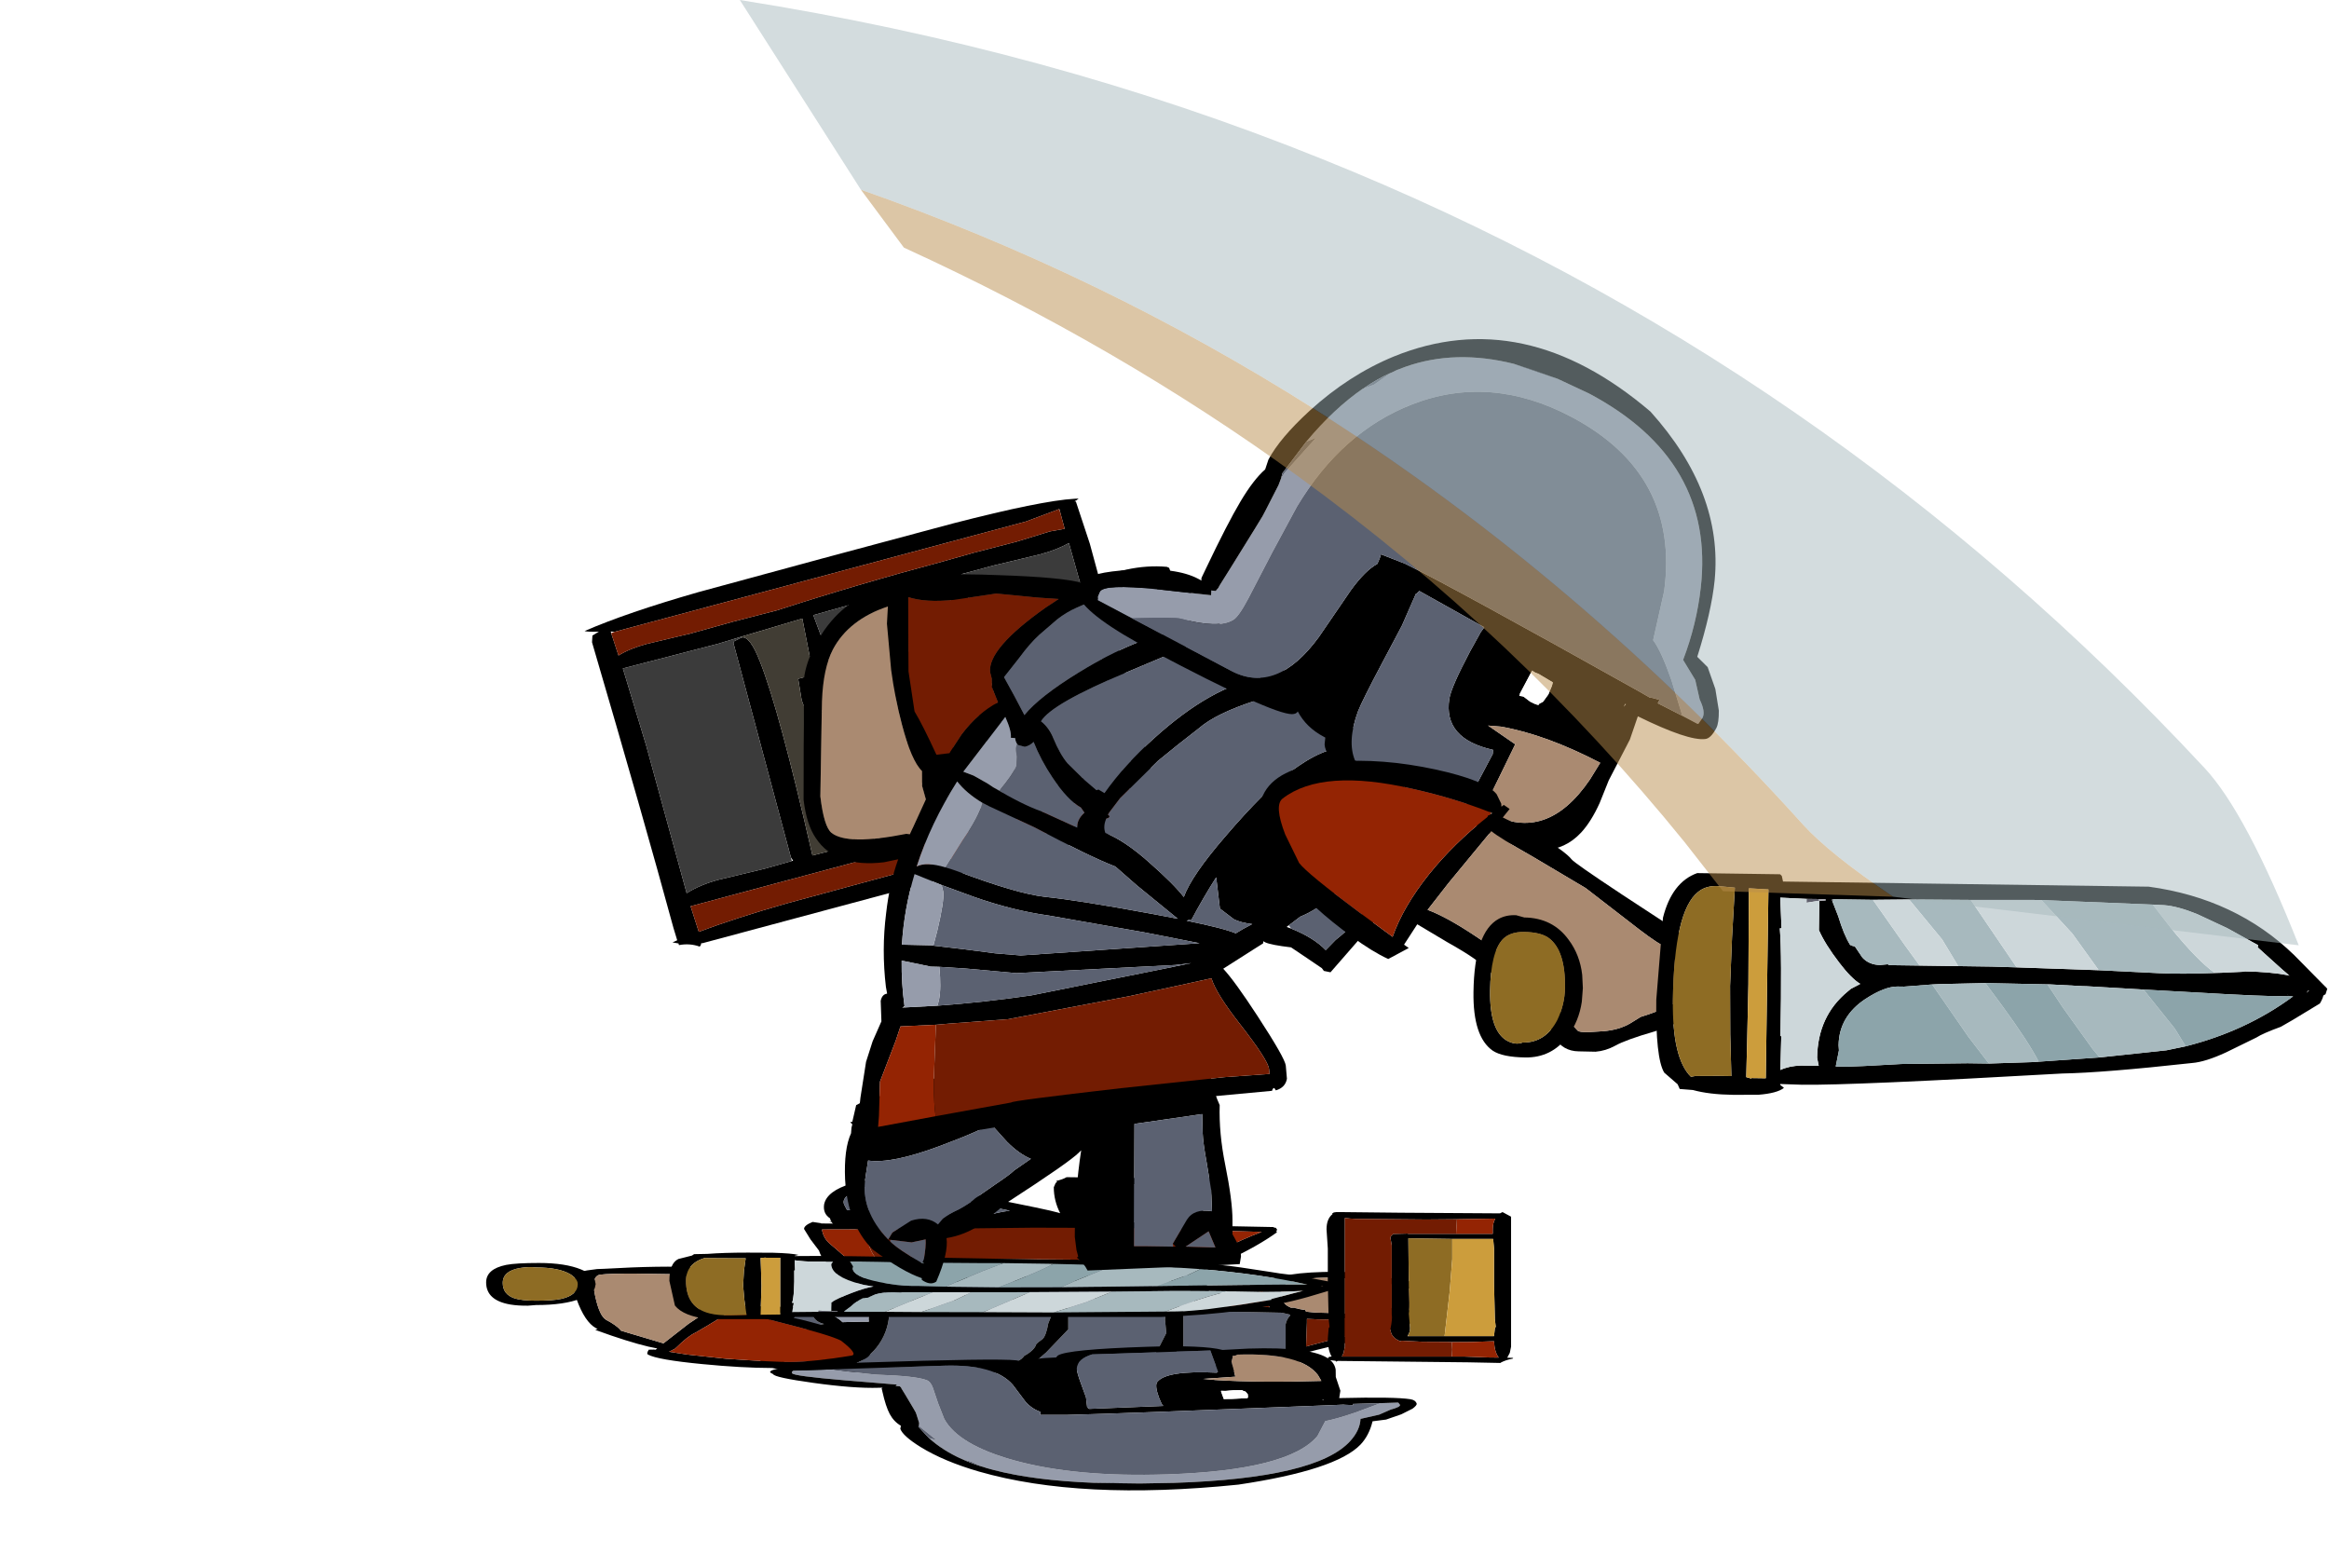 <?xml version="1.0" encoding="UTF-8" standalone="no"?>
<svg xmlns:ffdec="https://www.free-decompiler.com/flash" xmlns:xlink="http://www.w3.org/1999/xlink" ffdec:objectType="frame" height="183.9px" width="273.25px" xmlns="http://www.w3.org/2000/svg">
  <g transform="matrix(1.0, 0.0, 0.0, 1.0, 127.65, 148.6)">
    <filter id="filter0">
      <feOffset dx="3.536" dy="3.535" in="SourceGraphic" result="filterResult0"/>
      <feColorMatrix in="filterResult0" result="filterResult1" type="matrix" values="0 0 0 0 0.0,0 0 0 0 0.0,0 0 0 0 0.0,0 0 0 1 0"/>
      <feColorMatrix in="filterResult1" result="filterResult2" type="matrix" values="1 0 0 0 0,0 1 0 0 0,0 0 1 0 0,0 0 0 0.297 0"/>
    </filter>
    <use ffdec:characterId="309" filter="url(#filter0)" height="152.55" id="shadowMC" transform="matrix(1.0, 0.0, 0.0, -0.3, -127.65, 35.278)" width="267.25" xlink:href="#sprite0"/>
    <use ffdec:characterId="195" height="34.0" transform="matrix(1.0, 0.0, 0.0, 1.0, -28.5, -32.05)" width="46.45" xlink:href="#shape0"/>
    <use ffdec:characterId="196" height="60.5" transform="matrix(0.259, 0.966, -0.966, 0.259, -0.878, -91.205)" width="40.25" xlink:href="#shape6"/>
    <use ffdec:characterId="297" height="65.85" transform="matrix(0.993, -0.118, 0.118, 0.993, -36.255, -79.06)" width="68.5" xlink:href="#shape7"/>
    <use ffdec:characterId="198" height="55.8" transform="matrix(0.882, 0.467, -0.467, 0.882, 22.557, -124.496)" width="74.05" xlink:href="#shape2"/>
    <use ffdec:characterId="298" height="51.75" transform="matrix(0.789, -0.609, 0.609, 0.789, 17.402, -53.56)" width="32.7" xlink:href="#shape8"/>
    <use ffdec:characterId="200" height="100.35" transform="matrix(-0.014, 0.998, -0.998, -0.014, 145.576, -45.131)" width="26.0" xlink:href="#shape5"/>
    <use ffdec:characterId="310" height="116.95" transform="matrix(1.0, 0.0, 0.0, 1.0, -40.85, -148.6)" width="182.9" xlink:href="#shape9"/>
  </g>
  <defs>
    <g id="sprite0" transform="matrix(1.0, 0.0, 0.0, 1.0, 121.65, 148.6)">
      <use ffdec:characterId="195" height="34.0" transform="matrix(1.0, 0.0, 0.0, 1.0, -28.5, -32.05)" width="46.45" xlink:href="#shape0"/>
      <use ffdec:characterId="295" height="59.55" transform="matrix(1.0, 0.0, 0.0, 1.0, -36.85, -76.55)" width="80.5" xlink:href="#shape1"/>
      <use ffdec:characterId="198" height="55.8" transform="matrix(0.994, 0.109, -0.109, 0.994, -29.281, -126.248)" width="74.05" xlink:href="#shape2"/>
      <use ffdec:characterId="199" height="46.8" transform="matrix(0.877, 0.479, -0.479, 0.877, -42.934, -81.989)" width="25.3" xlink:href="#shape3"/>
      <use ffdec:characterId="296" height="59.0" transform="matrix(1.0, 0.0, 0.0, 1.0, 30.45, -72.2)" width="21.9" xlink:href="#shape4"/>
      <use ffdec:characterId="200" height="100.35" transform="matrix(0.0, 1.0, -1.0, 0.0, 32.2, -55.05)" width="26.0" xlink:href="#shape5"/>
    </g>
    <g id="shape0" transform="matrix(1.0, 0.0, 0.0, 1.0, 29.45, 30.75)">
      <path d="M12.95 -26.5 Q12.9 -23.45 13.5 -20.7 13.9 -18.95 14.5 -17.65 14.4 -14.35 15.15 -10.65 16.0 -6.45 16.0 -4.15 L16.0 -2.5 16.2 -2.15 Q17.0 -0.8 17.0 0.1 L16.85 1.0 14.95 1.1 -1.0 1.75 Q-1.45 0.85 -2.25 0.25 L-2.1 0.1 -2.3 -0.65 -2.5 -2.2 Q-2.5 -7.45 -1.75 -12.35 L-2.0 -12.1 Q-3.15 -10.95 -10.25 -6.35 L-13.55 -3.65 Q-15.4 -2.4 -17.55 -2.05 -17.3 -0.3 -18.75 3.05 -19.45 3.55 -20.45 2.85 L-20.45 2.65 Q-22.7 1.9 -26.2 -0.7 -29.15 -3.65 -29.45 -8.95 -29.6 -12.5 -28.75 -14.35 L-28.7 -15.0 -28.6 -15.4 -28.85 -15.65 -28.6 -15.7 -28.15 -17.65 -26.9 -18.3 -26.3 -18.3 -24.75 -18.95 -22.7 -19.4 Q-19.2 -20.1 -17.0 -22.3 L-15.95 -22.65 Q-12.55 -25.45 -9.55 -26.65 -3.2 -29.1 1.3 -24.6 L1.55 -24.35 Q3.4 -28.25 5.9 -29.95 8.6 -31.75 10.8 -29.6 L12.95 -26.5 M9.0 -1.4 L10.65 -4.2 Q11.5 -5.55 13.6 -5.2 L13.5 -7.7 12.95 -11.05 Q12.55 -13.2 12.5 -14.45 L12.45 -16.6 11.75 -16.5 4.5 -15.45 4.45 -1.1 5.85 -1.1 9.0 -1.05 9.05 -1.05 9.35 -1.05 9.0 -1.4 M14.0 -0.95 L13.2 -2.85 10.5 -1.05 14.0 -0.95 M-12.4 -15.5 Q-13.25 -14.75 -18.35 -12.85 -23.95 -10.75 -26.75 -11.15 L-27.05 -9.25 Q-27.7 -5.3 -24.4 -1.9 L-24.15 -1.65 Q-23.2 -0.7 -20.4 0.9 -20.35 0.85 -20.25 0.95 L-20.2 0.4 Q-19.95 -1.05 -20.0 -1.9 L-21.65 -1.55 -24.15 -1.85 Q-24.25 -1.85 -24.35 -1.95 L-23.9 -2.7 -21.7 -4.1 Q-19.8 -4.7 -18.55 -3.65 L-18.0 -4.3 Q-17.55 -4.75 -16.05 -5.45 -14.7 -6.2 -14.2 -6.7 L-11.9 -8.3 Q-10.1 -9.5 -9.6 -10.0 L-7.65 -11.35 Q-9.0 -11.9 -10.45 -13.35 L-12.3 -15.4 -12.35 -15.55 -12.4 -15.5" fill="#000000" fill-rule="evenodd" stroke="none"/>
      <path d="M9.05 -1.05 L9.0 -1.05 5.85 -1.1 4.45 -1.1 4.5 -15.45 11.75 -16.5 12.45 -16.6 12.5 -14.45 Q12.55 -13.2 12.95 -11.05 L13.5 -7.7 13.6 -5.2 Q11.5 -5.55 10.65 -4.2 L9.0 -1.4 9.05 -1.05 M14.0 -0.95 L10.5 -1.05 13.2 -2.85 14.0 -0.95 M-24.4 -1.9 Q-27.7 -5.3 -27.05 -9.25 L-26.75 -11.15 Q-23.95 -10.75 -18.35 -12.85 -13.25 -14.75 -12.4 -15.5 L-12.3 -15.4 -10.45 -13.35 Q-9.0 -11.9 -7.65 -11.35 L-9.6 -10.0 Q-10.1 -9.5 -11.9 -8.3 L-14.2 -6.7 Q-14.7 -6.2 -16.05 -5.45 -17.55 -4.75 -18.0 -4.3 L-18.55 -3.65 Q-19.8 -4.7 -21.7 -4.1 L-23.9 -2.7 -24.35 -1.95 -24.4 -1.9 M-24.15 -1.85 L-21.65 -1.55 -20.0 -1.9 Q-19.95 -1.05 -20.2 0.4 L-20.4 0.9 Q-23.2 -0.7 -24.15 -1.65 L-24.15 -1.85" fill="#5b6171" fill-rule="evenodd" stroke="none"/>
    </g>
    <g id="shape1" transform="matrix(1.0, 0.0, 0.0, 1.0, 30.75, 21.75)">
      <path d="M18.35 -17.8 Q18.85 -17.9 18.5 -18.2 L24.95 -18.6 30.45 -18.7 30.75 -17.9 Q31.75 -15.3 31.75 -14.5 L31.75 -2.3 Q31.85 -0.35 32.3 1.25 L32.25 1.5 31.3 2.25 27.75 2.5 19.75 2.85 19.75 -10.95 Q19.05 -12.05 18.5 -14.9 L18.05 -16.7 18.6 -16.6 18.35 -17.8 M16.4 -17.0 L16.25 -16.2 Q16.25 -14.6 16.95 -10.95 L17.75 -5.7 17.6 -0.4 Q17.6 0.75 17.75 1.75 9.65 1.7 6.25 1.9 L6.25 -4.25 3.65 -13.3 2.1 -17.75 16.4 -17.0 M1.05 -14.7 Q2.3 -12.4 2.5 -10.0 L2.75 -9.25 3.25 -8.0 Q3.65 -6.65 3.9 -1.95 L4.3 1.4 4.0 1.4 2.0 1.7 -6.85 1.35 -11.25 1.5 -14.75 1.75 Q-14.9 -5.75 -16.25 -11.4 -17.5 -16.55 -19.6 -18.75 L-9.95 -19.1 -4.25 -19.2 -4.25 -19.35 -3.5 -19.2 -0.7 -19.25 -0.3 -17.55 Q0.65 -16.5 1.0 -15.0 L1.05 -14.7 M16.9 4.25 Q16.45 5.5 16.35 7.9 L-11.85 6.75 -15.15 6.55 -15.15 5.7 -15.15 4.25 -7.6 3.4 2.8 3.75 2.9 4.1 3.05 4.25 16.9 4.25 M16.25 10.35 L16.1 14.45 Q-3.45 14.65 -15.4 13.85 L-15.25 9.15 -15.2 8.8 -5.85 9.35 16.25 10.35 M-15.5 15.9 L-3.25 16.25 11.0 16.85 16.0 16.65 15.85 20.35 7.8 20.7 -1.6 21.0 -15.65 20.6 -15.5 16.2 -15.5 15.9 M-28.65 -13.8 Q-28.2 -16.4 -25.15 -18.4 -24.15 -18.15 -23.3 -17.75 -24.55 -17.15 -25.0 -15.05 L-25.25 -10.35 -25.45 -8.85 Q-25.55 -7.15 -25.15 -5.75 -24.45 -3.3 -22.4 -2.15 -23.55 -1.3 -23.8 1.9 L-28.45 2.2 -28.85 -2.1 Q-29.1 -5.5 -28.75 -7.95 -28.95 -12.0 -28.65 -13.8" fill="#5b6171" fill-rule="evenodd" stroke="none"/>
      <path d="M16.4 -17.0 L2.1 -17.75 3.65 -13.3 6.25 -4.25 6.25 1.9 Q9.65 1.7 17.75 1.75 17.6 0.75 17.6 -0.4 L17.75 -5.7 16.95 -10.95 Q16.25 -14.6 16.25 -16.2 L16.4 -17.0 M18.35 -17.8 L18.6 -16.6 18.05 -16.7 18.5 -14.9 Q19.05 -12.05 19.75 -10.95 L19.75 2.85 27.75 2.5 31.3 2.25 32.25 1.5 32.3 1.25 Q31.85 -0.35 31.75 -2.3 L31.75 -14.5 Q31.75 -15.3 30.75 -17.9 L30.45 -18.7 24.95 -18.6 18.5 -18.2 Q18.85 -17.9 18.35 -17.8 M14.75 -19.6 Q14.8 -20.4 15.05 -20.5 L17.65 -20.75 29.85 -20.75 30.0 -21.2 31.25 -20.75 31.8 -20.75 32.05 -20.6 32.25 -19.75 32.25 -19.65 Q33.45 -17.75 33.95 -13.55 36.6 -11.15 41.1 -7.9 43.35 -5.95 44.4 -3.8 46.7 -2.3 48.2 1.15 49.75 4.55 49.75 7.9 49.75 11.75 49.3 12.4 48.4 13.65 42.25 16.75 L41.5 16.5 Q40.05 18.25 37.75 18.25 31.05 18.25 29.5 13.85 L29.45 13.65 Q27.65 13.1 25.05 10.5 L24.35 9.75 24.0 9.9 22.85 10.15 22.75 10.75 Q22.25 15.25 22.25 18.25 L21.95 18.45 22.05 18.75 Q23.05 19.8 24.65 22.3 28.5 28.25 30.75 33.75 L30.65 33.95 30.75 34.75 30.6 35.45 Q30.4 35.45 30.3 35.75 L21.15 36.35 2.25 37.75 -8.2 37.8 Q-11.55 37.7 -12.25 37.05 -12.4 36.9 -17.6 37.0 L-22.75 37.15 -22.75 37.25 -23.75 37.75 Q-24.75 36.4 -24.75 35.0 L-24.0 30.95 -23.0 26.55 Q-22.75 23.95 -22.3 22.4 L-21.85 21.3 -22.7 20.75 -22.75 19.55 -22.55 19.5 -22.55 19.4 Q-23.5 18.45 -23.75 15.15 L-23.75 10.4 -23.9 4.15 -29.2 4.75 -29.25 4.75 -29.95 4.75 -30.1 4.5 -30.25 3.5 -30.2 2.7 -30.1 2.55 -30.6 -0.35 -30.75 -5.7 Q-30.75 -12.5 -30.2 -15.2 -28.9 -21.3 -24.95 -20.25 L-24.0 -20.45 -23.95 -20.5 -19.25 -21.0 -16.85 -21.2 -0.45 -21.25 0.25 -21.75 1.05 -20.2 5.95 -20.15 12.75 -19.75 14.75 -19.6 M1.05 -14.7 L1.0 -15.0 Q0.65 -16.5 -0.3 -17.55 L-0.7 -19.25 -3.5 -19.2 -4.25 -19.35 -4.25 -19.2 -9.95 -19.1 -19.6 -18.75 Q-17.5 -16.55 -16.25 -11.4 -14.9 -5.75 -14.75 1.75 L-11.25 1.5 -6.85 1.35 2.0 1.7 4.0 1.4 4.3 1.4 3.9 -1.95 Q3.65 -6.65 3.25 -8.0 L2.75 -9.25 2.5 -10.0 Q2.3 -12.4 1.05 -14.7 M35.5 -0.35 Q37.35 -0.55 39.1 0.15 40.6 0.45 41.8 1.3 41.9 0.55 42.8 -0.25 L43.2 -0.55 Q42.8 -3.7 37.75 -7.8 L34.15 -10.95 34.25 -1.6 34.25 -0.15 35.5 -0.35 M45.25 2.25 L44.95 2.2 44.25 4.05 43.65 4.2 43.75 6.15 Q43.75 10.35 43.25 12.55 L42.75 14.25 44.5 13.05 Q47.75 10.9 47.75 8.25 47.75 6.2 45.65 2.1 L45.55 1.95 45.25 2.25 M41.75 6.5 L41.05 4.55 40.25 3.05 39.65 2.65 Q39.0 2.0 38.55 2.0 L35.3 2.3 34.15 2.65 34.05 3.3 33.25 3.75 33.25 3.7 33.1 3.95 Q32.9 3.95 32.8 4.25 L32.35 4.25 32.05 4.75 Q31.25 6.25 31.25 9.25 31.25 11.4 31.5 12.6 L31.75 12.75 31.65 13.0 31.75 13.3 Q33.0 16.0 37.4 16.0 40.2 16.0 41.25 11.25 L41.75 6.5 M27.25 4.75 L24.75 4.75 24.3 5.2 24.35 5.2 24.3 5.5 24.15 5.6 23.95 6.25 24.85 7.1 25.8 8.5 28.45 10.25 29.05 10.7 29.25 9.1 Q29.25 6.2 29.9 4.4 L27.25 4.75 M22.2 4.75 L22.25 4.8 22.25 4.75 22.2 4.75 M16.35 7.9 L20.95 7.9 21.0 7.55 21.1 4.75 18.55 4.75 18.4 4.6 Q18.25 4.4 18.25 3.8 L17.75 4.25 16.9 4.25 3.05 4.25 2.9 4.1 2.8 3.75 -7.6 3.4 -15.15 4.25 -15.2 4.3 -16.25 4.75 Q-17.35 2.6 -17.15 -1.25 L-18.0 -1.25 -20.25 -1.45 Q-20.4 -0.7 -21.2 0.9 L-21.4 1.4 -21.55 6.55 Q-19.55 6.3 -15.15 6.55 L-11.85 6.75 16.35 7.9 M23.25 34.4 L28.95 33.85 Q26.95 31.4 23.9 26.4 L21.05 21.5 20.25 21.75 17.35 22.4 12.75 22.85 -1.5 23.25 -12.25 22.85 -15.8 22.65 -16.95 22.5 -18.95 22.0 -19.3 21.95 Q-19.65 23.4 -21.75 29.3 -22.5 31.5 -22.65 34.8 L-17.25 34.85 -14.1 34.9 2.15 35.5 Q12.55 35.5 17.1 35.15 L18.5 35.0 18.65 34.95 18.85 34.95 23.25 34.4 M16.1 14.45 L20.25 14.4 Q20.25 12.9 20.6 10.3 L17.75 10.35 16.25 10.35 -5.85 9.35 -15.2 8.8 -21.65 8.45 -21.75 10.15 -21.5 13.45 -18.2 13.65 -15.4 13.85 Q-3.45 14.65 16.1 14.45 M16.0 16.65 L11.0 16.85 -3.25 16.25 -15.5 15.9 -20.0 15.9 -20.75 16.35 -21.15 16.2 -20.8 18.65 -20.2 19.3 -18.9 19.5 -18.2 20.15 -15.65 20.6 -1.6 21.0 7.8 20.7 15.85 20.35 16.75 20.25 19.55 19.5 19.5 18.55 19.5 18.5 Q20.25 17.75 20.25 16.4 L16.0 16.65 M-28.65 -13.8 Q-28.95 -12.0 -28.75 -7.95 -29.1 -5.5 -28.85 -2.1 L-28.45 2.2 -23.8 1.9 Q-23.55 -1.3 -22.4 -2.15 -24.45 -3.3 -25.15 -5.75 -25.55 -7.15 -25.45 -8.85 L-25.25 -10.35 -25.0 -15.05 Q-24.55 -17.15 -23.3 -17.75 -24.15 -18.15 -25.15 -18.4 -28.2 -16.4 -28.65 -13.8" fill="#000000" fill-rule="evenodd" stroke="none"/>
      <path d="M45.65 2.1 Q47.75 6.2 47.75 8.25 47.75 10.9 44.5 13.05 L42.75 14.25 43.25 12.55 Q43.75 10.35 43.75 6.15 L43.65 4.2 44.25 4.05 44.95 2.2 45.25 2.25 45.65 2.1 M41.75 6.5 L41.25 11.25 Q40.2 16.0 37.4 16.0 33.0 16.0 31.75 13.3 L31.65 13.0 31.75 12.75 31.5 12.6 Q31.25 11.4 31.25 9.25 31.25 6.25 32.05 4.75 L32.35 4.25 32.8 4.25 Q32.9 3.95 33.1 3.95 L33.25 3.7 33.25 3.75 34.05 3.3 34.15 2.65 35.3 2.3 38.55 2.0 Q39.0 2.0 39.65 2.65 L40.25 3.05 41.05 4.55 41.75 6.5" fill="#aa8a71" fill-rule="evenodd" stroke="none"/>
      <path d="M16.9 4.25 L17.75 4.25 18.25 3.8 Q18.25 4.4 18.4 4.6 L18.55 4.75 21.1 4.75 21.0 7.55 20.95 7.9 16.35 7.9 Q16.45 5.5 16.9 4.25 M-15.15 6.55 Q-19.55 6.3 -21.55 6.55 L-21.4 1.4 -21.2 0.9 Q-20.4 -0.7 -20.25 -1.45 L-18.0 -1.25 -17.15 -1.25 Q-17.35 2.6 -16.25 4.75 L-15.2 4.3 -15.15 4.25 -15.15 5.7 -15.15 6.55 M16.25 10.35 L17.75 10.35 20.6 10.3 Q20.25 12.9 20.25 14.4 L16.1 14.45 16.25 10.35 M-15.4 13.85 L-18.2 13.65 -21.5 13.45 -21.75 10.15 -21.65 8.45 -15.2 8.8 -15.25 9.15 -15.4 13.85 M16.0 16.65 L20.25 16.4 Q20.25 17.75 19.5 18.5 L19.5 18.55 19.55 19.5 16.75 20.25 15.85 20.35 16.0 16.65 M-15.65 20.6 L-18.2 20.15 -18.9 19.5 -20.2 19.3 -20.8 18.65 -21.15 16.2 -20.75 16.35 -20.0 15.9 -15.5 15.9 -15.5 16.2 -15.65 20.6" fill="#969cab" fill-rule="evenodd" stroke="none"/>
      <path d="M17.35 22.4 L20.25 21.75 21.05 21.5 23.9 26.4 Q26.95 31.4 28.95 33.85 L23.25 34.4 20.5 28.55 17.35 22.4 M-17.25 34.85 L-22.65 34.8 Q-22.5 31.5 -21.75 29.3 -19.65 23.4 -19.3 21.95 L-18.95 22.0 -16.95 22.5 -15.8 22.65 Q-16.25 23.3 -16.5 24.35 -16.95 26.3 -17.25 29.85 L-17.25 34.85" fill="#942403" fill-rule="evenodd" stroke="none"/>
      <path d="M35.5 -0.35 L34.25 -0.15 34.25 -1.6 34.15 -10.95 37.75 -7.8 Q42.8 -3.7 43.2 -0.55 L42.8 -0.25 Q41.9 0.55 41.8 1.3 40.6 0.45 39.1 0.15 37.35 -0.55 35.5 -0.35 M27.25 4.75 L29.9 4.4 Q29.25 6.2 29.25 9.1 L29.05 10.7 28.45 10.25 25.8 8.5 24.85 7.1 23.95 6.25 24.15 5.6 24.3 5.5 24.35 5.2 24.3 5.2 24.75 4.75 27.25 4.75 M17.35 22.4 L20.5 28.55 23.25 34.4 18.85 34.95 18.65 34.95 18.5 35.0 17.1 35.15 Q12.55 35.5 2.15 35.5 L-14.1 34.9 -17.25 34.85 -17.25 29.85 Q-16.95 26.3 -16.5 24.35 -16.25 23.3 -15.8 22.65 L-12.25 22.85 -1.5 23.25 12.75 22.85 17.35 22.4" fill="#731c02" fill-rule="evenodd" stroke="none"/>
    </g>
    <g id="shape2" transform="matrix(1.0, 0.0, 0.0, 1.0, 34.55, 27.9)">
      <path d="M3.8 -25.15 L7.85 -25.35 Q24.65 -25.35 30.15 -11.35 31.75 -7.3 32.3 -2.85 L34.65 -1.45 36.2 0.35 Q37.5 1.3 37.5 2.1 L37.4 2.95 37.3 3.0 35.3 3.0 32.15 -0.15 Q29.5 -2.6 28.1 -3.25 L26.55 -8.95 Q21.75 -21.95 7.35 -21.95 -3.45 -21.95 -9.9 -14.5 -15.7 -7.8 -16.25 2.45 L-16.3 8.55 -16.25 14.7 Q-16.25 17.15 -16.65 17.75 -17.7 19.5 -22.15 20.5 -22.85 20.65 -27.25 23.15 L-31.8 23.15 -31.9 22.95 -32.0 22.8 -32.05 22.25 -32.05 22.15 Q-32.05 21.1 -26.25 18.75 L-20.3 16.4 -20.5 15.95 -20.55 15.9 -20.05 15.7 -20.0 15.45 -19.95 15.25 -19.95 14.9 -19.8 12.85 -19.75 12.15 -19.4 7.0 -19.3 5.35 -19.3 5.15 -19.3 5.1 -19.3 4.95 -19.3 4.85 -19.3 4.8 -19.3 4.7 -19.3 4.65 -19.35 1.25 -19.4 0.85 -19.45 0.45 -19.45 0.4 -19.4 -0.35 -18.05 -5.75 -18.85 -4.8 Q-17.8 -9.75 -15.9 -13.4 L-15.85 -13.45 -14.95 -14.45 -13.85 -16.6 -13.8 -16.65 -13.4 -17.2 -12.65 -18.05 Q-8.45 -22.6 -1.55 -24.3 L0.7 -24.7 3.8 -25.15" fill="#969cab" fill-rule="evenodd" stroke="none"/>
      <path d="M35.3 3.0 L37.3 3.0 37.4 2.95 37.5 2.1 Q37.5 1.3 36.2 0.35 L34.65 -1.45 32.3 -2.85 Q31.75 -7.3 30.15 -11.35 24.65 -25.35 7.85 -25.35 L3.8 -25.15 -1.55 -24.3 Q-8.45 -22.6 -12.65 -18.05 L-13.4 -17.2 -13.8 -16.65 -13.85 -16.6 Q-14.95 -15.2 -15.85 -13.45 L-15.9 -13.4 Q-17.8 -9.75 -18.85 -4.8 L-19.6 -0.2 -19.45 0.4 -19.45 0.45 -19.4 0.85 -19.35 1.25 -19.3 4.65 -19.3 4.7 -19.3 4.8 -19.3 4.85 -19.3 4.95 -19.3 5.1 -19.3 5.15 -19.3 5.35 -19.4 7.0 -19.75 12.15 -19.8 12.85 -19.95 14.9 -19.95 15.25 -20.0 15.45 -20.05 15.7 -20.55 15.9 -20.5 15.95 -20.3 16.4 -26.25 18.75 Q-32.05 21.1 -32.05 22.15 L-32.05 22.25 -32.0 22.8 -31.9 22.95 -31.8 23.15 -27.25 23.15 -14.0 23.15 Q-8.0 23.1 -6.8 14.8 L-6.05 8.2 Q-5.65 5.35 -4.75 4.0 L-4.8 3.3 -4.9 2.8 -1.85 2.45 Q4.35 2.25 29.6 2.85 L30.95 2.9 31.0 2.85 31.35 2.75 32.05 2.6 32.05 3.05 35.3 3.0 M35.25 -3.45 L37.25 -1.6 38.8 0.45 Q39.5 1.75 39.5 2.4 39.5 3.8 38.95 4.15 37.3 5.3 30.7 5.5 L31.15 8.35 31.2 13.75 31.5 16.6 Q31.65 19.0 31.2 20.7 29.8 25.9 22.2 25.9 L19.15 25.7 Q17.15 27.9 10.45 27.9 1.05 27.9 -0.3 25.65 L-0.6 24.9 -0.8 24.9 Q-3.15 24.9 -4.9 23.7 -4.9 24.05 -5.35 24.3 -7.45 25.4 -23.3 25.4 -32.0 25.4 -34.0 23.8 -34.65 23.3 -34.55 22.65 L-34.3 22.05 Q-34.3 20.75 -30.0 18.15 -25.45 15.4 -22.55 15.4 L-22.1 15.4 -22.2 15.25 -22.25 15.1 -22.3 13.9 Q-22.55 8.05 -22.4 5.05 -22.25 2.05 -21.6 0.35 L-21.8 -0.85 Q-21.8 -3.7 -20.2 -8.2 -18.1 -14.05 -14.45 -18.45 -3.85 -31.1 15.25 -26.85 27.25 -22.45 31.2 -12.85 32.6 -9.4 33.6 -3.95 L35.25 -3.45 M28.8 4.9 L28.7 4.9 28.7 5.3 28.8 4.9 M29.2 14.7 L29.35 12.4 Q22.15 12.45 17.05 14.1 L15.65 14.7 19.5 15.15 19.7 21.15 20.0 22.65 20.05 23.25 20.4 23.35 20.7 23.7 Q28.2 23.7 29.2 14.7 M17.8 9.75 L18.7 9.9 Q19.95 9.9 19.75 9.65 L20.05 9.2 20.2 8.15 20.1 7.05 20.0 6.65 18.05 6.55 17.65 6.6 17.2 6.55 17.2 6.65 17.2 9.65 17.25 9.9 17.8 9.75 M1.2 9.05 L1.2 14.25 Q1.2 19.0 1.35 20.35 1.85 24.1 3.75 25.65 L17.7 25.65 17.7 17.4 17.5 16.95 Q11.7 18.55 10.15 14.05 9.7 12.7 9.7 8.0 L9.75 5.4 9.85 4.7 1.1 4.5 0.95 4.95 0.9 5.0 1.2 9.05" fill="#000000" fill-rule="evenodd" stroke="none"/>
      <path d="M3.8 -25.15 L0.7 -24.7 -1.55 -24.3 3.8 -25.15 M-13.85 -16.6 L-14.95 -14.45 -15.85 -13.45 Q-14.95 -15.2 -13.85 -16.6 M-18.85 -4.8 L-18.05 -5.75 -19.4 -0.35 -19.45 0.4 -19.6 -0.2 -18.85 -4.8 M-27.25 23.15 Q-22.85 20.65 -22.15 20.5 -17.7 19.5 -16.65 17.75 -16.25 17.15 -16.25 14.7 L-16.3 8.55 -16.25 2.45 Q-15.7 -7.8 -9.9 -14.5 -3.45 -21.95 7.35 -21.95 21.75 -21.95 26.55 -8.95 L28.1 -3.25 Q29.5 -2.6 32.15 -0.15 L35.3 3.0 32.05 3.05 32.05 2.6 31.35 2.75 31.0 2.85 30.95 2.9 29.6 2.85 Q4.35 2.25 -1.85 2.45 L-4.9 2.8 -4.8 3.3 -4.75 4.0 Q-5.65 5.35 -6.05 8.2 L-6.8 14.8 Q-8.0 23.1 -14.0 23.15 L-27.25 23.15 M1.2 9.05 L0.9 5.0 0.95 4.95 1.1 4.5 9.85 4.7 9.75 5.4 9.7 8.0 Q9.7 12.7 10.15 14.05 11.7 18.55 17.5 16.95 L17.7 17.4 17.7 25.65 3.75 25.65 Q1.85 24.1 1.35 20.35 1.2 19.0 1.2 14.25 L1.2 9.05" fill="#5b6171" fill-rule="evenodd" stroke="none"/>
      <path d="M29.2 14.7 Q28.2 23.7 20.7 23.7 L20.4 23.35 20.05 23.25 20.0 22.65 19.7 21.15 19.5 15.15 15.65 14.7 17.05 14.1 Q22.15 12.45 29.35 12.4 L29.2 14.7" fill="#aa8a71" fill-rule="evenodd" stroke="none"/>
      <path d="M17.65 6.6 L18.05 6.55 20.0 6.65 20.1 7.05 20.2 8.15 20.05 9.2 19.75 9.65 Q19.95 9.9 18.7 9.9 L17.8 9.75 17.2 9.65 17.2 6.65 17.65 6.6" fill="#ffffff" fill-rule="evenodd" stroke="none"/>
    </g>
    <g id="shape3" transform="matrix(1.0, 0.0, 0.0, 1.0, 12.05, 21.8)">
      <path d="M13.25 -13.55 Q13.25 -9.25 11.1 -3.95 L7.35 4.15 Q6.25 4.3 5.85 5.3 L5.2 5.1 8.15 9.4 Q12.4 15.8 12.4 17.3 12.4 18.05 10.25 19.8 6.9 22.5 0.3 24.6 L-0.45 24.9 -1.75 25.0 Q-4.4 25.0 -8.2 15.75 -11.65 7.4 -11.65 4.7 L-11.6 4.35 -12.05 4.1 -11.45 1.2 Q-10.3 -3.85 -9.15 -5.75 L-9.55 -6.1 -9.7 -5.95 -10.25 -5.7 Q-11.25 -6.9 -11.25 -7.35 -11.25 -9.65 -7.45 -13.65 -4.1 -17.2 -0.95 -18.95 7.85 -23.95 11.35 -20.15 13.25 -18.05 13.25 -13.55 M9.5 -19.15 Q4.55 -19.15 2.05 -17.9 0.45 -17.1 -4.0 -13.15 L-7.2 -9.55 -8.55 -7.55 -7.55 -6.95 -7.45 -6.95 -7.45 -6.9 -7.05 -6.55 Q-3.65 -3.2 -2.2 -2.45 2.85 0.95 5.8 3.25 L8.25 -3.3 Q11.25 -10.95 11.25 -13.45 10.5 -19.15 9.5 -19.15 M1.85 4.25 L2.25 3.65 -1.3 0.95 -7.55 -4.35 -9.25 1.35 -9.55 2.4 Q-9.15 3.7 -9.05 5.85 L-9.05 6.9 Q-9.05 8.55 -5.8 15.55 -2.45 22.8 -1.2 22.8 1.15 22.6 10.0 16.4 L2.45 5.15 1.85 4.25" fill="#000000" fill-rule="evenodd" stroke="none"/>
      <path d="M1.85 4.25 L2.45 5.15 10.0 16.4 Q1.15 22.6 -1.2 22.8 -2.45 22.8 -5.8 15.55 -9.05 8.55 -9.05 6.9 L-9.05 5.85 Q-9.15 3.7 -9.55 2.4 L-9.25 1.35 -7.55 -4.35 -1.3 0.95 2.25 3.65 1.85 4.25" fill="#aa8a71" fill-rule="evenodd" stroke="none"/>
      <path d="M9.5 -19.15 Q10.5 -19.15 11.25 -13.45 11.25 -10.95 8.25 -3.3 L5.8 3.25 Q2.85 0.95 -2.2 -2.45 -3.65 -3.2 -7.05 -6.55 L-7.45 -6.9 -7.45 -6.95 -7.55 -6.95 -8.55 -7.55 -7.2 -9.55 -4.0 -13.15 Q0.45 -17.1 2.05 -17.9 4.55 -19.15 9.5 -19.15" fill="#942403" fill-rule="evenodd" stroke="none"/>
    </g>
    <g id="shape4" transform="matrix(1.0, 0.0, 0.0, 1.0, 12.75, 30.25)">
      <path d="M1.95 -22.1 L4.15 -22.05 6.9 -21.75 Q6.95 -25.9 7.45 -28.15 L6.25 -28.1 3.4 -27.75 1.95 -27.75 -10.95 -27.75 -10.75 -26.3 -10.6 -23.9 -10.6 26.45 Q-10.05 26.2 -9.35 26.1 L-1.05 25.85 2.55 25.95 7.05 26.2 Q6.75 24.5 6.75 22.0 L6.75 20.25 2.45 20.25 -3.2 20.25 -3.2 20.35 -4.9 20.2 Q-5.25 19.5 -5.25 18.6 L-5.1 15.75 -5.1 -11.25 Q-5.0 -13.0 -5.25 -16.9 -5.25 -20.25 -4.1 -21.75 L-3.95 -21.55 -1.5 -21.95 1.4 -22.0 1.95 -22.1 M7.65 -30.25 L7.7 -30.1 Q8.25 -29.1 9.1 -28.55 L9.15 -28.35 9.05 -28.25 8.45 -28.2 8.75 -26.3 8.9 -23.9 8.9 26.95 7.9 28.75 7.6 28.25 -4.1 28.5 -11.1 28.75 -11.55 28.75 -11.6 28.75 -11.9 28.6 -12.1 28.15 -12.05 27.95 Q-12.75 26.1 -12.75 22.0 L-12.6 14.5 -12.6 1.0 -12.5 -13.1 -12.4 -16.1 -12.5 -16.7 -12.6 -20.75 Q-12.6 -25.25 -12.15 -27.75 L-12.2 -27.75 -12.4 -27.85 Q-12.6 -28.0 -12.6 -28.75 L-12.7 -29.0 -11.7 -29.4 -11.6 -29.75 -11.45 -29.45 3.9 -30.0 7.65 -30.25 M2.0 18.25 L6.8 18.25 6.9 14.5 6.9 1.0 7.0 -13.1 7.1 -16.1 7.0 -16.7 6.9 -19.75 1.1 -19.75 -3.05 -19.75 -3.25 -19.75 -3.2 -19.45 Q-2.95 -18.2 -2.95 -16.6 L-3.1 -11.0 Q-3.0 -8.9 -3.05 -4.85 L-3.1 -0.3 -3.15 18.5 2.0 18.25" fill="#000000" fill-rule="evenodd" stroke="none"/>
      <path d="M2.0 17.8 L2.0 18.25 2.0 17.8 M-3.2 -19.45 L-3.25 -19.75 -3.05 -19.75 -3.2 -19.45" fill="#b98d4d" fill-rule="evenodd" stroke="none"/>
      <path d="M-3.05 -19.75 L-3.2 -19.45 -3.05 -19.75" fill="#99743c" fill-rule="evenodd" stroke="none"/>
      <path d="M1.1 -19.75 L1.7 -2.3 2.0 10.3 2.0 17.8 2.0 18.25 -3.15 18.5 -3.1 -0.3 -3.05 -4.85 Q-3.0 -8.9 -3.1 -11.0 L-2.95 -16.6 Q-2.95 -18.2 -3.2 -19.45 L-3.05 -19.75 1.1 -19.75" fill="#8e6c24" fill-rule="evenodd" stroke="none"/>
      <path d="M1.1 -19.75 L6.9 -19.75 7.0 -16.7 7.1 -16.1 7.0 -13.1 6.9 1.0 6.9 14.5 6.8 18.25 2.0 18.25 2.0 17.8 2.0 10.3 1.7 -2.3 1.1 -19.75" fill="#cc9d3c" fill-rule="evenodd" stroke="none"/>
      <path d="M1.95 -27.75 L3.4 -27.75 6.25 -28.1 7.45 -28.15 Q6.95 -25.9 6.9 -21.75 L4.15 -22.05 1.95 -22.1 2.0 -25.05 1.95 -27.7 1.95 -27.75 M2.45 20.25 L6.75 20.25 6.75 22.0 Q6.75 24.5 7.05 26.2 L2.55 25.95 2.5 23.1 2.45 20.25" fill="#942403" fill-rule="evenodd" stroke="none"/>
      <path d="M1.95 -27.75 L1.95 -27.7 2.0 -25.05 1.95 -22.1 1.4 -22.0 -1.5 -21.95 -3.95 -21.55 -4.1 -21.75 Q-5.25 -20.25 -5.25 -16.9 -5.0 -13.0 -5.1 -11.25 L-5.1 15.75 -5.25 18.6 Q-5.25 19.5 -4.9 20.2 L-3.2 20.35 -3.2 20.25 2.45 20.25 2.5 23.1 2.55 25.95 -1.05 25.85 -9.35 26.1 Q-10.05 26.2 -10.6 26.45 L-10.6 -23.9 -10.75 -26.3 -10.95 -27.75 1.95 -27.75" fill="#731c02" fill-rule="evenodd" stroke="none"/>
    </g>
    <g id="shape5" transform="matrix(1.0, 0.0, 0.0, 1.0, 14.5, 74.85)">
      <path d="M-1.55 -53.25 L-1.85 -46.5 -1.85 -46.15 -2.0 -42.25 -2.05 -34.65 -1.85 -29.2 -1.8 -28.4 -1.5 -25.1 -1.5 -24.6 -1.5 -24.35 Q-1.5 -22.85 0.0 -20.6 2.1 -17.5 5.5 -17.5 L6.1 -17.55 8.0 -17.2 8.0 -18.15 8.0 -18.4 8.0 -18.5 8.0 -18.55 7.9 -20.5 7.6 -24.9 7.4 -32.7 7.4 -35.2 7.15 -40.5 7.1 -41.05 6.5 -48.2 5.55 -56.05 5.05 -58.3 Q3.15 -65.4 -1.0 -70.85 L-1.0 -68.05 Q-1.0 -65.7 -1.55 -53.25 M1.8 -70.8 L2.6 -69.45 Q3.4 -67.35 3.9 -66.6 L5.7 -63.05 Q6.85 -60.65 7.0 -59.1 8.3 -48.65 8.45 -43.85 10.2 -19.15 10.2 -13.3 L10.15 -10.7 10.25 -10.7 10.6 -11.15 Q11.25 -10.35 11.45 -8.15 L11.5 -5.2 Q11.5 -2.35 11.0 -0.45 L10.9 1.1 10.35 1.35 9.0 2.95 Q7.3 4.0 0.45 4.0 L-9.2 3.35 Q-13.4 2.35 -14.5 -0.6 L-14.5 -10.35 -14.3 -10.55 -13.65 -10.7 -13.65 -53.7 Q-12.4 -63.95 -5.85 -70.9 L-2.2 -74.6 -2.2 -74.65 -2.15 -74.65 -1.95 -74.85 -1.3 -74.65 -1.15 -74.4 Q-0.7 -74.3 -0.2 -74.0 L1.8 -70.8 M4.5 -10.75 L8.5 -10.7 Q8.0 -11.75 7.95 -13.1 L7.95 -15.2 7.0 -15.0 Q2.1 -15.0 -0.85 -18.5 L-1.15 -18.85 -1.75 -19.95 Q-2.35 -18.9 -4.2 -17.45 -6.35 -15.75 -8.0 -15.0 L-11.45 -15.0 -11.5 -15.75 -11.65 -15.7 -11.65 -14.95 -11.65 -13.5 -11.75 -10.5 -11.75 -10.4 -8.15 -10.6 -8.15 -10.45 -8.15 -10.4 Q-5.05 -10.7 4.5 -10.65 L4.55 -10.65 4.5 -10.75 M9.5 -9.0 L-12.7 -9.0 -12.8 -6.7 -1.5 -6.8 4.8 -6.75 9.4 -6.7 9.55 -7.25 9.5 -7.35 9.5 -9.0 M9.3 -3.35 L9.3 -4.95 4.4 -4.75 -1.3 -4.65 -7.0 -4.8 -12.85 -5.05 -13.0 -3.2 Q-13.1 -1.7 -12.3 -0.75 -10.05 2.05 0.45 2.05 7.3 2.05 9.45 -0.2 L9.35 -0.7 9.3 -3.35 M-3.45 -70.35 L-3.4 -70.45 -3.45 -70.4 -3.45 -70.35 -4.2 -69.45 -6.7 -66.6 -6.95 -66.65 -8.9 -63.0 -10.5 -59.45 Q-11.4 -57.15 -11.5 -55.55 L-11.55 -54.2 -11.9 -41.1 -11.9 -40.6 -11.9 -40.35 -11.9 -40.25 -11.9 -40.15 -11.8 -32.8 -11.75 -25.55 -11.75 -25.5 -11.65 -21.3 -11.65 -16.6 -11.65 -16.5 -11.5 -16.5 -9.65 -17.25 Q-7.45 -17.95 -6.3 -18.7 L-6.25 -18.95 -6.2 -18.95 -6.15 -19.25 -4.85 -20.15 Q-4.0 -20.95 -4.0 -22.25 L-4.1 -23.15 -4.0 -23.3 -4.0 -26.9 -4.0 -31.4 -4.0 -35.4 -3.95 -38.3 -3.75 -47.95 -3.5 -55.1 Q-3.4 -57.5 -3.65 -62.35 L-3.8 -64.85 -3.85 -65.15 Q-3.85 -68.1 -3.45 -70.35 M-1.7 -72.7 L-1.75 -72.65 -1.5 -72.45 -1.45 -72.45 -1.7 -72.7 M-0.8 12.65 L0.8 12.75 Q3.1 13.05 4.9 14.35 7.45 16.2 7.45 19.3 7.45 22.0 6.7 23.15 5.1 25.5 -0.15 25.5 -7.2 25.5 -8.8 22.65 -9.3 21.75 -9.25 20.6 L-9.0 19.65 Q-9.0 16.3 -6.45 14.4 -4.7 13.05 -2.35 12.75 L-0.8 12.65 M-6.4 22.15 Q-4.85 23.55 -0.35 23.55 4.35 23.55 5.5 21.5 6.05 20.45 5.7 19.65 5.7 16.95 3.0 15.6 1.15 14.75 -0.8 14.75 -5.15 14.75 -6.6 16.7 -7.3 17.65 -7.3 19.65 -7.3 21.3 -6.4 22.15" fill="#000000" fill-rule="evenodd" stroke="none"/>
      <path d="M9.3 -3.35 L9.35 -0.7 9.45 -0.2 Q7.3 2.05 0.45 2.05 -10.05 2.05 -12.3 -0.75 -13.1 -1.7 -13.0 -3.2 L-12.85 -5.05 -7.0 -4.8 -1.3 -4.65 4.4 -4.75 9.3 -4.95 9.3 -3.35 M-6.4 22.15 Q-7.3 21.3 -7.3 19.65 -7.3 17.65 -6.6 16.7 -5.15 14.75 -0.8 14.75 1.15 14.75 3.0 15.6 5.7 16.95 5.7 19.65 6.05 20.45 5.5 21.5 4.35 23.55 -0.35 23.55 -4.85 23.55 -6.4 22.15" fill="#8e6c24" fill-rule="evenodd" stroke="none"/>
      <path d="M9.5 -9.0 L9.5 -7.35 9.55 -7.25 9.4 -6.7 4.8 -6.75 -1.5 -6.8 -12.8 -6.7 -12.7 -9.0 9.5 -9.0" fill="#cc9d3c" fill-rule="evenodd" stroke="none"/>
      <path d="M-11.45 -15.0 L-11.45 -14.95 -11.2 -13.5 -11.5 -13.5 -11.65 -13.5 -11.65 -14.95 -11.45 -15.0 M4.5 -10.65 L4.5 -10.75 4.55 -10.65 4.5 -10.65 M-3.45 -70.35 L-3.45 -70.4 -3.4 -70.45 -3.45 -70.35 M-11.5 -16.5 L-11.65 -16.5 -11.65 -16.6 -11.45 -16.7 -11.5 -16.5" fill="#60606c" fill-rule="evenodd" stroke="none"/>
      <path d="M-11.65 -14.95 L-11.65 -15.7 -11.5 -15.75 -11.45 -15.0 -11.65 -14.95" fill="#a9a9b1" fill-rule="evenodd" stroke="none"/>
      <path d="M-1.55 -53.25 L3.0 -57.0 5.05 -58.3 5.55 -56.05 6.5 -48.2 5.5 -47.35 0.7 -43.8 -2.0 -41.95 -2.0 -42.25 -1.85 -46.15 -1.85 -46.5 -1.55 -53.25 M7.1 -41.05 L7.15 -40.5 7.4 -35.2 4.3 -32.75 -1.8 -28.4 -1.85 -29.2 -2.05 -34.65 0.5 -36.6 Q4.75 -39.8 7.1 -41.05 M-3.65 -62.35 Q-3.4 -57.5 -3.5 -55.1 L-3.75 -47.95 -8.0 -44.8 -11.9 -41.1 -11.55 -54.2 -8.85 -56.35 Q-5.1 -59.5 -3.65 -61.55 L-3.65 -62.35 M-3.95 -38.3 L-4.0 -35.4 -4.0 -31.4 -4.05 -31.4 -7.1 -29.5 -11.75 -25.55 -11.8 -32.8 -3.95 -38.3 M-4.0 -26.9 L-4.0 -23.3 -4.1 -23.15 -4.0 -22.25 Q-4.0 -20.95 -4.85 -20.15 L-6.15 -19.25 -6.2 -18.95 -6.25 -18.95 -6.3 -18.7 Q-7.45 -17.95 -9.65 -17.25 L-11.5 -16.5 -11.45 -16.7 -11.65 -16.6 -11.65 -21.3 -6.4 -25.1 -4.0 -26.9" fill="#a7b9be" fill-rule="evenodd" stroke="none"/>
      <path d="M-11.45 -15.0 L-8.0 -15.0 Q-6.35 -15.75 -4.2 -17.45 -2.35 -18.9 -1.75 -19.95 L-1.15 -18.85 -0.85 -18.5 Q2.1 -15.0 7.0 -15.0 L7.95 -15.2 7.95 -13.1 Q8.0 -11.75 8.5 -10.7 L4.5 -10.75 4.5 -10.65 Q-5.05 -10.7 -8.15 -10.4 L-8.15 -10.45 -8.15 -10.6 -11.75 -10.4 -11.75 -10.5 -11.65 -13.5 -11.5 -13.5 -11.2 -13.5 -11.45 -14.95 -11.45 -15.0 M-3.45 -70.35 Q-3.85 -68.1 -3.85 -65.15 L-3.8 -64.85 -3.65 -62.35 -3.65 -61.55 Q-5.1 -59.5 -8.85 -56.35 L-11.55 -54.2 -11.5 -55.55 Q-11.4 -57.15 -10.5 -59.45 L-8.9 -63.0 -6.95 -66.65 -6.7 -66.6 -4.2 -69.45 -3.45 -70.35 M-3.75 -47.95 L-3.95 -38.3 -11.8 -32.8 -11.9 -40.15 -11.9 -40.25 -11.9 -40.35 -11.9 -40.6 -11.9 -41.1 -8.0 -44.8 -3.75 -47.95 M-4.0 -31.4 L-4.0 -26.9 -6.4 -25.1 -11.65 -21.3 -11.75 -25.5 -11.75 -25.55 -7.1 -29.5 -4.05 -31.4 -4.0 -31.4" fill="#cdd7da" fill-rule="evenodd" stroke="none"/>
      <path d="M5.05 -58.3 L3.0 -57.0 -1.55 -53.25 Q-1.0 -65.7 -1.0 -68.05 L-1.0 -70.85 Q3.15 -65.4 5.05 -58.3 M-2.0 -42.25 L-2.0 -41.95 0.7 -43.8 5.5 -47.35 6.5 -48.2 7.1 -41.05 Q4.75 -39.8 0.5 -36.6 L-2.05 -34.65 -2.0 -42.25 M7.4 -35.2 L7.4 -32.7 7.6 -24.9 7.9 -20.5 8.0 -18.55 8.0 -18.5 8.0 -18.4 8.0 -18.15 8.0 -17.2 6.1 -17.55 5.5 -17.5 Q2.1 -17.5 0.0 -20.6 -1.5 -22.85 -1.5 -24.35 L-1.5 -24.6 -1.5 -25.1 -1.8 -28.4 4.3 -32.75 7.4 -35.2" fill="#8ca4aa" fill-rule="evenodd" stroke="none"/>
    </g>
    <g id="shape6" transform="matrix(1.0, 0.0, 0.0, 1.0, 12.9, 30.5)">
      <path d="M27.0 -30.0 L27.0 -29.8 27.0 -29.5 27.2 -28.15 27.1 -28.0 26.65 -28.0 26.65 -27.95 27.05 -23.85 27.05 26.15 27.0 26.25 27.25 26.4 27.35 26.55 Q26.65 27.55 26.55 28.85 L26.35 28.85 26.05 29.5 25.95 28.9 24.45 28.95 Q10.85 29.0 -10.4 29.5 L-11.15 29.25 -11.4 28.4 Q-11.7 29.7 -11.9 30.0 -12.7 24.65 -12.85 15.95 L-12.9 0.95 -12.9 -15.0 Q-12.8 -25.7 -12.0 -29.55 L-11.9 -30.0 -11.75 -29.65 -11.75 -29.6 -11.75 -29.55 -11.7 -29.45 -11.65 -29.6 -6.45 -29.9 25.95 -30.0 26.05 -30.5 26.2 -30.05 26.2 -30.0 27.0 -30.0 M22.5 -27.9 L22.5 26.35 25.65 26.2 Q25.2 21.65 25.1 15.45 L25.05 0.45 25.05 -15.5 Q25.1 -23.8 25.65 -27.95 L22.5 -27.9 M20.0 -15.55 L19.75 -23.0 Q19.8 -26.35 20.6 -27.9 L-7.15 -27.55 Q-6.75 -25.95 -6.75 -23.95 L-6.9 -18.35 -6.9 -14.4 -6.4 -14.5 20.05 -14.5 20.0 -15.55 M-6.6 -5.25 L-5.9 -6.0 0.25 -6.0 0.25 -6.8 0.2 -8.1 0.25 -8.35 0.05 -8.35 0.0 -9.15 0.05 -10.0 0.25 -10.35 4.1 -10.5 4.3 -10.35 4.4 -10.25 4.8 -10.05 5.0 -9.75 5.0 -6.0 10.6 -6.0 11.0 -7.4 11.0 -7.75 11.45 -7.95 11.5 -8.0 11.55 -8.0 Q14.0 -8.95 14.75 -6.05 L14.75 -6.0 20.3 -6.0 20.1 -12.4 8.5 -12.0 -6.9 -12.5 -6.9 -7.1 -6.9 -5.3 -6.85 -4.35 -6.6 -5.25 M5.0 -2.1 L4.95 2.25 4.85 3.1 7.1 3.1 10.5 3.1 10.5 0.5 10.55 0.5 10.5 -2.3 10.5 -3.5 7.0 -3.5 5.0 -3.5 5.0 -2.1 M15.0 -1.5 L15.0 2.05 14.9 2.65 15.0 3.15 17.6 3.25 20.5 3.5 20.35 -3.7 15.0 -3.55 15.0 -1.5 M-6.4 12.4 Q-6.35 11.4 -3.05 11.05 3.0 10.35 20.45 11.0 L20.5 6.0 15.75 5.55 14.8 5.5 14.65 5.75 Q14.1 6.5 12.5 6.5 L11.0 6.25 11.0 5.35 4.65 5.25 4.4 5.25 4.3 5.5 4.35 5.5 4.6 5.5 5.0 6.5 4.15 7.1 Q3.35 7.5 2.5 7.5 L0.0 7.25 0.0 5.25 -2.3 5.25 -6.7 4.95 -6.5 12.35 -6.4 15.3 -6.5 26.8 3.0 26.5 20.9 26.4 Q20.35 24.6 20.35 22.4 L20.5 16.8 20.45 13.55 20.45 13.5 20.45 13.35 20.0 13.5 -6.05 13.5 -6.2 13.35 -6.4 12.4 M0.0 -3.65 L-0.3 -3.65 -6.85 -4.05 -6.75 3.6 -3.0 3.25 0.0 3.15 0.0 -3.65 M-10.9 -27.5 L-11.3 -27.5 -11.3 -27.45 -10.9 -23.35 -10.9 26.65 -11.05 27.05 -10.85 27.05 -8.1 26.9 Q-8.55 25.4 -8.55 23.35 L-8.4 18.05 -8.45 12.85 -8.4 7.55 Q-8.9 -2.1 -8.9 -12.85 L-8.95 -16.55 -8.9 -21.6 -9.05 -25.75 -8.9 -27.5 -10.9 -27.5" fill="#000000" fill-rule="evenodd" stroke="none"/>
      <path d="M4.6 5.5 L4.35 5.5 4.4 5.25 4.65 5.25 4.6 5.5 M-6.5 12.35 L-6.4 12.4 -6.5 12.35" fill="#71695b" fill-rule="evenodd" stroke="none"/>
      <path d="M20.0 -15.55 L20.05 -14.5 -6.4 -14.5 -6.9 -14.4 -6.9 -18.35 -6.75 -23.95 Q-6.75 -25.95 -7.15 -27.55 L20.6 -27.9 Q19.8 -26.35 19.75 -23.0 L20.0 -15.55 M15.0 -1.5 L15.0 -3.55 20.35 -3.7 20.5 3.5 17.6 3.25 15.0 3.15 14.9 2.65 15.0 2.05 15.0 -1.5 M5.0 -2.1 L5.0 -3.5 7.0 -3.5 10.5 -3.5 10.5 -2.3 10.55 0.5 10.5 0.5 10.5 3.1 7.1 3.1 4.85 3.1 4.95 2.25 5.0 -2.1 M-6.4 12.4 L-6.2 13.35 -6.05 13.5 20.0 13.5 20.45 13.5 20.45 13.55 20.5 16.8 20.35 22.4 Q20.35 24.6 20.9 26.4 L3.0 26.5 -6.5 26.8 -6.4 15.3 -6.5 12.35 -6.4 12.4 M0.0 -3.65 L0.0 3.15 -3.0 3.25 -6.75 3.6 -6.85 -4.05 -0.3 -3.65 0.0 -3.65" fill="#3b3b3b" fill-rule="evenodd" stroke="none"/>
      <path d="M-6.9 -5.3 L-6.9 -7.1 -6.9 -12.5 8.5 -12.0 20.1 -12.4 20.3 -6.0 14.75 -6.0 14.75 -6.05 Q14.0 -8.95 11.55 -8.0 L11.5 -8.0 11.45 -7.95 11.0 -7.75 11.0 -7.4 10.6 -6.0 5.0 -6.0 5.0 -9.75 4.8 -10.05 4.4 -10.25 4.3 -10.35 4.1 -10.5 0.25 -10.35 0.05 -10.0 0.0 -9.15 0.05 -8.35 0.25 -8.35 0.2 -8.1 0.25 -6.8 0.25 -6.0 -5.9 -6.0 -6.6 -5.25 -6.9 -5.3 M4.65 5.25 L11.0 5.35 11.0 6.25 12.5 6.5 Q14.1 6.5 14.65 5.75 L14.8 5.5 15.75 5.55 20.5 6.0 20.45 11.0 Q3.0 10.35 -3.05 11.05 -6.35 11.4 -6.4 12.4 L-6.5 12.35 -6.7 4.95 -2.3 5.25 0.0 5.25 0.0 7.25 2.5 7.5 Q3.35 7.5 4.15 7.1 L5.0 6.5 4.6 5.5 4.65 5.25" fill="#413d34" fill-rule="evenodd" stroke="none"/>
      <path d="M22.5 -27.9 L25.65 -27.95 Q25.1 -23.8 25.05 -15.5 L25.05 0.45 25.1 15.45 Q25.2 21.65 25.65 26.2 L22.5 26.35 22.5 -27.9 M-11.3 -27.45 L-10.9 -27.5 -8.9 -27.5 -9.05 -25.75 -8.9 -21.6 -8.95 -16.55 -8.9 -12.85 Q-8.9 -2.1 -8.4 7.55 L-8.45 12.85 -8.4 18.05 -8.55 23.35 Q-8.55 25.4 -8.1 26.9 L-10.85 27.05 -10.9 26.65 -10.9 -23.35 -11.3 -27.45" fill="#731c02" fill-rule="evenodd" stroke="none"/>
    </g>
    <g id="shape7" transform="matrix(1.0, 0.0, 0.0, 1.0, 24.5, 28.35)">
      <path d="M21.3 -25.85 L21.5 -25.0 21.1 -24.55 23.95 -22.25 Q25.7 -20.65 26.5 -18.85 L26.3 -18.3 29.9 -15.75 Q33.5 -12.55 33.5 -11.8 L33.5 -11.65 33.85 -11.45 34.55 -11.25 34.95 -10.6 36.75 -8.9 Q42.5 -3.0 42.5 -0.85 L42.5 -0.45 43.05 0.6 Q44.0 2.8 44.0 9.15 L43.85 12.2 43.45 12.45 43.5 13.25 Q43.5 14.95 39.75 18.75 L34.5 23.5 33.75 23.25 33.55 22.9 32.05 21.6 30.25 20.05 Q27.95 19.5 27.3 19.1 L27.1 18.95 27.05 19.2 26.1 19.65 22.05 21.6 Q23.2 23.15 25.4 27.6 28.0 32.85 28.0 33.75 L27.95 35.3 Q27.65 36.3 26.5 36.5 L26.35 36.2 Q26.15 36.2 26.05 36.5 L10.45 36.1 -8.5 37.0 -21.4 37.0 -22.0 37.5 -22.7 37.15 -22.8 37.0 -23.1 37.0 -23.3 36.85 Q-23.5 36.65 -23.5 35.9 -23.5 35.6 -22.9 35.5 L-22.0 31.6 -20.85 27.5 -19.8 25.2 -18.5 23.0 -18.3 20.6 Q-18.05 19.85 -17.45 19.85 L-17.5 19.05 Q-17.5 14.65 -16.45 10.45 -15.65 7.05 -14.3 4.35 L-16.0 4.5 Q-21.7 4.5 -23.6 0.75 -24.5 -0.95 -24.5 -3.9 L-23.75 -10.1 Q-23.0 -15.8 -23.0 -16.85 -22.6 -20.1 -19.75 -23.35 -16.15 -27.35 -11.0 -27.5 L-11.0 -28.25 Q-7.0 -28.7 1.4 -27.35 8.95 -26.2 11.05 -25.25 L11.15 -25.05 Q16.5 -26.95 21.05 -26.0 21.2 -25.9 21.3 -25.85 M19.45 -24.05 L14.0 -23.5 11.65 -23.0 10.0 -22.5 Q8.7 -22.1 7.55 -21.4 L5.25 -19.85 Q4.0 -18.95 2.65 -17.5 L0.55 -15.4 1.5 -13.05 2.4 -10.7 Q4.4 -12.65 9.4 -14.95 16.55 -18.25 22.5 -18.55 L22.5 -19.25 23.0 -19.25 21.55 -20.75 Q19.5 -23.25 19.5 -23.65 L19.5 -24.05 19.45 -24.05 M5.6 -24.2 L0.8 -25.25 -4.25 -25.1 Q-7.55 -25.15 -9.5 -26.05 L-10.0 -21.8 -10.5 -17.4 -10.35 -12.65 Q-9.6 -11.0 -8.4 -7.3 L-6.85 -7.3 -6.75 -7.45 -5.2 -9.3 Q-3.0 -11.6 -0.5 -12.55 L-1.0 -14.4 -0.9 -15.4 -1.0 -16.15 Q-1.0 -18.95 6.4 -22.95 L8.0 -23.75 5.6 -24.2 M-2.2 -2.7 Q0.9 -0.3 3.05 0.75 L7.0 3.15 Q7.05 2.2 8.05 1.5 L7.7 0.85 Q6.25 -0.2 4.8 -3.05 3.7 -5.2 3.1 -7.45 2.6 -7.05 2.0 -7.0 L1.25 -7.3 1.15 -7.45 Q1.0 -7.7 1.0 -8.15 L0.5 -8.25 Q0.7 -8.95 0.15 -10.75 L-5.5 -4.95 -4.35 -4.35 -2.85 -3.25 -2.2 -2.7 M10.0 -1.0 L10.65 -0.5 Q13.4 -3.55 17.25 -6.25 24.6 -11.45 30.4 -11.75 L27.8 -13.9 24.2 -16.95 15.0 -14.3 Q5.7 -11.65 4.25 -9.75 5.1 -8.9 5.45 -7.6 6.0 -5.65 6.75 -4.5 L8.55 -2.25 9.75 -0.95 10.0 -1.0 M17.3 -3.5 L12.4 0.3 10.95 1.8 10.75 2.05 Q11.15 2.4 10.5 2.5 10.0 3.35 10.2 4.15 12.4 5.35 14.95 8.25 17.5 11.1 18.45 12.7 19.65 10.3 24.15 6.2 29.3 1.45 32.5 -0.35 36.85 -2.9 39.55 -2.45 L39.15 -3.15 Q36.5 -7.75 31.55 -9.6 L31.5 -9.6 29.6 -9.2 Q24.75 -8.25 22.55 -6.75 L19.75 -5.05 17.3 -3.5 M30.5 17.85 Q33.05 19.25 34.25 20.85 L35.55 19.8 Q38.3 18.1 39.5 16.5 39.95 15.9 40.8 13.3 41.3 12.15 42.0 11.8 L42.0 6.45 Q41.2 8.45 39.05 11.25 35.8 15.5 31.75 16.6 L30.3 17.45 Q30.15 17.5 30.05 17.6 L30.0 17.6 30.5 17.85 M24.9 17.25 L26.05 16.8 Q24.8 16.5 24.0 16.0 L22.5 14.55 22.5 10.85 Q20.7 13.05 19.0 15.5 L18.7 15.45 18.45 15.5 Q22.7 16.9 24.0 17.65 L24.9 17.25 M-8.9 5.95 Q-8.3 6.2 -7.6 6.55 -0.95 10.0 2.25 10.75 6.25 11.65 14.6 14.25 L17.45 15.15 13.15 10.7 10.9 8.2 Q8.05 6.7 2.0 2.5 L-3.1 -0.65 -3.7 -1.05 Q-5.45 -2.4 -6.35 -3.9 -10.05 0.65 -12.25 5.45 -11.1 5.0 -8.9 5.95 M-11.75 21.95 Q-6.25 22.2 -0.7 22.05 L15.5 20.75 18.4 20.5 16.5 20.5 -2.1 19.25 -8.0 18.0 -11.0 17.45 -12.05 17.3 -12.15 17.25 -15.3 16.2 Q-15.65 18.85 -15.6 21.55 L-15.9 21.7 -15.6 21.7 -11.75 21.95 M-13.5 34.8 L-4.5 34.25 Q-4.5 34.05 8.5 34.1 L20.75 34.25 26.0 34.5 26.0 33.9 Q26.0 32.85 23.25 28.3 20.85 24.35 20.55 22.55 L17.0 22.9 10.7 23.5 -3.75 24.5 -10.65 24.2 -12.2 24.15 -16.35 23.85 -17.1 25.45 -19.5 30.0 -20.1 34.0 -20.35 35.25 -13.5 34.8 M-11.4 14.9 L-7.85 15.75 -4.3 16.65 -1.35 17.25 19.65 18.3 13.3 16.25 2.5 13.0 Q-1.7 11.9 -6.05 9.75 L-9.6 7.95 -12.6 6.3 Q-14.3 10.2 -15.05 14.35 L-11.5 14.85 -11.4 14.9 M-22.5 -4.05 Q-22.5 -0.45 -21.7 0.35 -20.0 2.05 -13.0 1.5 L-12.6 1.6 -10.25 -2.25 -10.5 -3.85 -10.3 -5.6 Q-11.4 -6.95 -12.0 -11.3 -12.45 -14.5 -12.5 -17.8 L-12.35 -23.25 -12.0 -25.25 Q-16.75 -24.25 -19.0 -21.0 -20.4 -18.95 -21.0 -15.1 L-22.5 -4.05 M-8.5 -4.95 L-8.3 -5.25 -8.5 -5.1 -8.5 -4.95 M-8.15 -5.4 L-8.05 -5.55 -8.1 -5.55 -8.15 -5.4" fill="#000000" fill-rule="evenodd" stroke="none"/>
      <path d="M19.45 -24.05 L19.5 -23.65 Q19.5 -23.25 21.55 -20.75 L23.0 -19.25 22.5 -19.25 22.5 -18.55 Q16.55 -18.25 9.4 -14.95 4.4 -12.65 2.4 -10.7 L1.5 -13.05 0.55 -15.4 2.65 -17.5 Q4.0 -18.95 5.25 -19.85 L7.55 -21.4 Q8.7 -22.1 10.0 -22.5 L11.65 -23.0 14.0 -23.5 19.45 -24.05 M1.15 -7.45 L1.25 -7.3 2.0 -7.0 Q2.6 -7.05 3.1 -7.45 3.7 -5.2 4.8 -3.05 6.25 -0.2 7.7 0.85 L8.05 1.5 Q7.05 2.2 7.0 3.15 L3.05 0.75 Q0.9 -0.3 -2.2 -2.7 L-1.55 -2.25 -1.5 -2.3 Q0.15 -3.85 0.75 -4.85 L0.95 -5.95 Q0.9 -6.8 1.0 -7.1 L1.15 -7.45 M30.3 17.45 L31.75 16.6 Q35.8 15.5 39.05 11.25 41.2 8.45 42.0 6.45 L42.0 11.8 Q41.3 12.15 40.8 13.3 39.95 15.9 39.5 16.5 38.3 18.1 35.55 19.8 L34.25 20.85 Q33.05 19.25 30.5 17.85 L30.3 17.45 M17.3 -3.5 L19.75 -5.05 22.55 -6.75 Q24.75 -8.25 29.6 -9.2 L31.5 -9.6 31.55 -9.6 Q36.5 -7.75 39.15 -3.15 L39.55 -2.45 Q36.85 -2.9 32.5 -0.35 29.3 1.45 24.15 6.2 19.65 10.3 18.45 12.7 17.5 11.1 14.95 8.25 12.4 5.35 10.2 4.15 10.0 3.35 10.5 2.5 11.15 2.4 10.75 2.05 L10.95 1.8 12.4 0.3 17.3 -3.5 M10.0 -1.0 L9.75 -0.95 8.55 -2.25 6.75 -4.5 Q6.0 -5.65 5.45 -7.6 5.1 -8.9 4.25 -9.75 5.7 -11.65 15.0 -14.3 L24.2 -16.95 27.8 -13.9 30.4 -11.75 Q24.6 -11.45 17.25 -6.25 13.4 -3.55 10.65 -0.5 L10.0 -1.0 M-3.7 -1.05 L-3.1 -0.65 2.0 2.5 Q8.05 6.7 10.9 8.2 L13.15 10.7 17.45 15.15 14.6 14.25 Q6.25 11.65 2.25 10.75 -0.95 10.0 -7.6 6.55 -8.3 6.2 -8.9 5.95 L-8.75 5.8 -6.5 3.0 Q-4.3 0.5 -3.7 -1.05 M24.9 17.25 L24.0 17.65 Q22.7 16.9 18.45 15.5 L18.7 15.45 19.0 15.5 Q20.7 13.05 22.5 10.85 L22.5 14.55 24.0 16.0 Q24.8 16.5 26.05 16.8 L24.9 17.25 M-11.0 17.45 L-8.0 18.0 -2.1 19.25 16.5 20.5 18.4 20.5 15.5 20.75 -0.7 22.05 Q-6.25 22.2 -11.75 21.95 L-11.5 21.3 Q-11.05 19.95 -11.0 17.45 M-9.6 7.95 L-6.05 9.75 Q-1.7 11.9 2.5 13.0 L13.3 16.25 19.65 18.3 -1.35 17.25 -4.3 16.65 -7.85 15.75 -11.4 14.9 -10.75 13.25 Q-9.5 9.85 -9.5 8.75 L-9.6 7.95" fill="#5b6171" fill-rule="evenodd" stroke="none"/>
      <path d="M1.15 -7.45 L1.0 -7.1 Q0.9 -6.8 0.95 -5.95 L0.75 -4.85 Q0.15 -3.85 -1.5 -2.3 L-1.55 -2.25 -2.2 -2.7 -2.85 -3.25 -4.35 -4.35 -5.5 -4.95 0.15 -10.75 Q0.7 -8.95 0.5 -8.25 L1.0 -8.15 Q1.0 -7.7 1.15 -7.45 M-3.7 -1.05 Q-4.3 0.5 -6.5 3.0 L-8.75 5.8 -8.9 5.95 Q-11.1 5.0 -12.25 5.45 -10.05 0.65 -6.35 -3.9 -5.45 -2.4 -3.7 -1.05 M-11.0 17.45 Q-11.05 19.95 -11.5 21.3 L-11.75 21.95 -15.6 21.7 -15.6 21.55 Q-15.65 18.85 -15.3 16.2 L-12.15 17.25 -12.05 17.3 -11.0 17.45 M-9.6 7.95 L-9.5 8.75 Q-9.5 9.85 -10.75 13.25 L-11.4 14.9 -11.5 14.85 -15.05 14.35 Q-14.3 10.2 -12.6 6.3 L-9.6 7.95" fill="#969cab" fill-rule="evenodd" stroke="none"/>
      <path d="M-22.5 -4.05 L-21.0 -15.1 Q-20.4 -18.95 -19.0 -21.0 -16.75 -24.25 -12.0 -25.25 L-12.35 -23.25 -12.5 -17.8 Q-12.45 -14.5 -12.0 -11.3 -11.4 -6.95 -10.3 -5.6 L-10.5 -3.85 -10.25 -2.25 -12.6 1.6 -13.0 1.5 Q-20.0 2.05 -21.7 0.35 -22.5 -0.45 -22.5 -4.05" fill="#aa8a71" fill-rule="evenodd" stroke="none"/>
      <path d="M-12.2 24.15 L-12.95 28.9 Q-13.5 32.2 -13.5 34.4 L-13.5 34.8 -20.35 35.25 -20.1 34.0 -19.5 30.0 -17.1 25.45 -16.35 23.85 -12.2 24.15" fill="#942403" fill-rule="evenodd" stroke="none"/>
      <path d="M5.6 -24.2 L8.0 -23.75 6.4 -22.95 Q-1.0 -18.95 -1.0 -16.15 L-0.9 -15.4 -1.0 -14.4 -0.5 -12.55 Q-3.0 -11.6 -5.2 -9.3 L-6.75 -7.45 -6.85 -7.3 -8.4 -7.3 Q-9.6 -11.0 -10.35 -12.65 L-10.5 -17.4 -10.0 -21.8 -9.5 -26.05 Q-7.55 -25.15 -4.25 -25.1 L0.8 -25.25 5.6 -24.2 M-12.2 24.15 L-10.65 24.2 -3.75 24.5 10.7 23.5 17.0 22.9 20.55 22.55 Q20.85 24.35 23.25 28.3 26.0 32.85 26.0 33.9 L26.0 34.5 20.75 34.25 8.5 34.1 Q-4.5 34.05 -4.5 34.25 L-13.5 34.8 -13.5 34.4 Q-13.5 32.2 -12.95 28.9 L-12.2 24.15" fill="#731c02" fill-rule="evenodd" stroke="none"/>
    </g>
    <g id="shape8" transform="matrix(1.0, 0.0, 0.0, 1.0, 5.0, 24.9)">
      <path d="M5.65 -1.85 Q7.1 0.45 8.65 5.35 10.6 11.7 10.6 15.2 10.6 16.7 10.95 20.2 10.95 20.45 11.9 21.15 L13.3 22.1 Q14.85 23.1 16.35 23.3 L17.8 23.45 Q20.9 24.6 22.4 24.6 24.4 24.6 25.05 21.5 L25.35 19.15 Q24.7 18.0 23.95 15.15 L21.95 7.5 19.25 0.7 Q17.5 -3.45 17.25 -4.6 L9.55 -2.85 5.65 -1.85 M0.95 -0.3 L1.15 0.35 -1.55 -0.1 Q-2.5 -1.9 -3.35 -4.85 -5.0 -10.55 -5.0 -14.35 -5.0 -23.0 -1.05 -24.55 2.25 -25.9 7.7 -22.3 12.3 -19.3 16.45 -14.4 20.4 -9.7 20.4 -7.65 L20.15 -6.45 19.95 -6.15 20.3 -6.15 20.55 -5.35 19.3 -5.05 21.25 -1.1 Q22.7 2.65 22.7 3.8 22.7 4.35 24.85 10.65 L27.0 16.85 27.3 16.85 27.4 17.1 27.45 18.0 27.45 18.3 27.7 19.1 27.35 19.55 Q27.1 21.2 26.3 23.2 24.95 26.85 23.05 26.85 20.9 26.85 18.05 25.8 14.75 24.5 13.35 24.3 12.1 24.1 11.1 23.45 L9.55 22.2 Q8.1 21.05 8.3 19.2 L8.85 16.35 7.9 11.75 6.9 8.05 Q6.9 6.65 5.15 2.55 L3.65 -1.25 0.95 -0.3 M18.55 -6.35 Q16.2 -10.3 13.0 -14.15 6.05 -22.65 0.15 -22.65 -1.15 -22.65 -2.2 -19.1 L-2.95 -15.45 Q-2.95 -13.85 -0.9 -6.55 L0.45 -1.85 Q3.6 -3.9 8.3 -5.05 12.85 -6.15 17.9 -6.2 L18.1 -6.3 18.25 -6.2 18.65 -6.2 18.55 -6.35" fill="#000000" fill-rule="evenodd" stroke="none"/>
      <path d="M5.65 -1.85 L9.55 -2.85 17.25 -4.6 Q17.5 -3.45 19.25 0.7 L21.95 7.5 23.95 15.15 Q24.7 18.0 25.35 19.15 L25.05 21.5 Q24.4 24.6 22.4 24.6 20.9 24.6 17.8 23.45 L16.35 23.3 Q14.85 23.1 13.3 22.1 L11.9 21.15 Q10.95 20.45 10.95 20.2 10.6 16.7 10.6 15.2 10.6 11.7 8.65 5.35 7.1 0.45 5.65 -1.85" fill="#aa8a71" fill-rule="evenodd" stroke="none"/>
      <path d="M18.25 -6.2 L18.1 -6.3 17.9 -6.2 Q12.85 -6.15 8.3 -5.05 3.6 -3.9 0.45 -1.85 L-0.9 -6.55 Q-2.95 -13.85 -2.95 -15.45 L-2.2 -19.1 Q-1.15 -22.65 0.15 -22.65 6.05 -22.65 13.0 -14.15 16.2 -10.3 18.55 -6.35 L18.25 -6.2" fill="#942403" fill-rule="evenodd" stroke="none"/>
    </g>
    <g id="shape9" transform="matrix(1.0, 0.0, 0.0, 1.0, 40.85, 148.6)">
      <path d="M140.85 -31.65 L140.75 -31.95 140.75 -32.0 140.85 -31.65" fill="#a7b9be" fill-rule="evenodd" stroke="none"/>
      <path d="M94.45 -43.4 L74.5 -44.05 70.0 -49.8 Q50.3 -74.1 24.75 -92.65 3.55 -108.05 -21.6 -119.55 L-26.65 -126.35 Q1.55 -116.45 26.5 -100.65 57.75 -80.85 83.95 -51.8 87.0 -48.45 94.45 -43.4" fill="#b98d4d" fill-opacity="0.498" fill-rule="evenodd" stroke="none"/>
      <path d="M94.45 -43.4 Q87.0 -48.45 83.95 -51.8 57.75 -80.85 26.5 -100.65 1.55 -116.45 -26.65 -126.35 L-40.85 -148.6 Q-4.5 -142.85 27.45 -129.95 86.6 -106.2 131.0 -58.5 135.9 -53.25 142.05 -37.7 L94.45 -43.4" fill="#a7b9be" fill-opacity="0.498" fill-rule="evenodd" stroke="none"/>
      <path d="M70.0 -49.8 L67.75 -49.5" fill="none" stroke="#00ff00" stroke-linecap="butt" stroke-linejoin="round" stroke-opacity="0.0" stroke-width="1.5"/>
    </g>
  </defs>
</svg>
